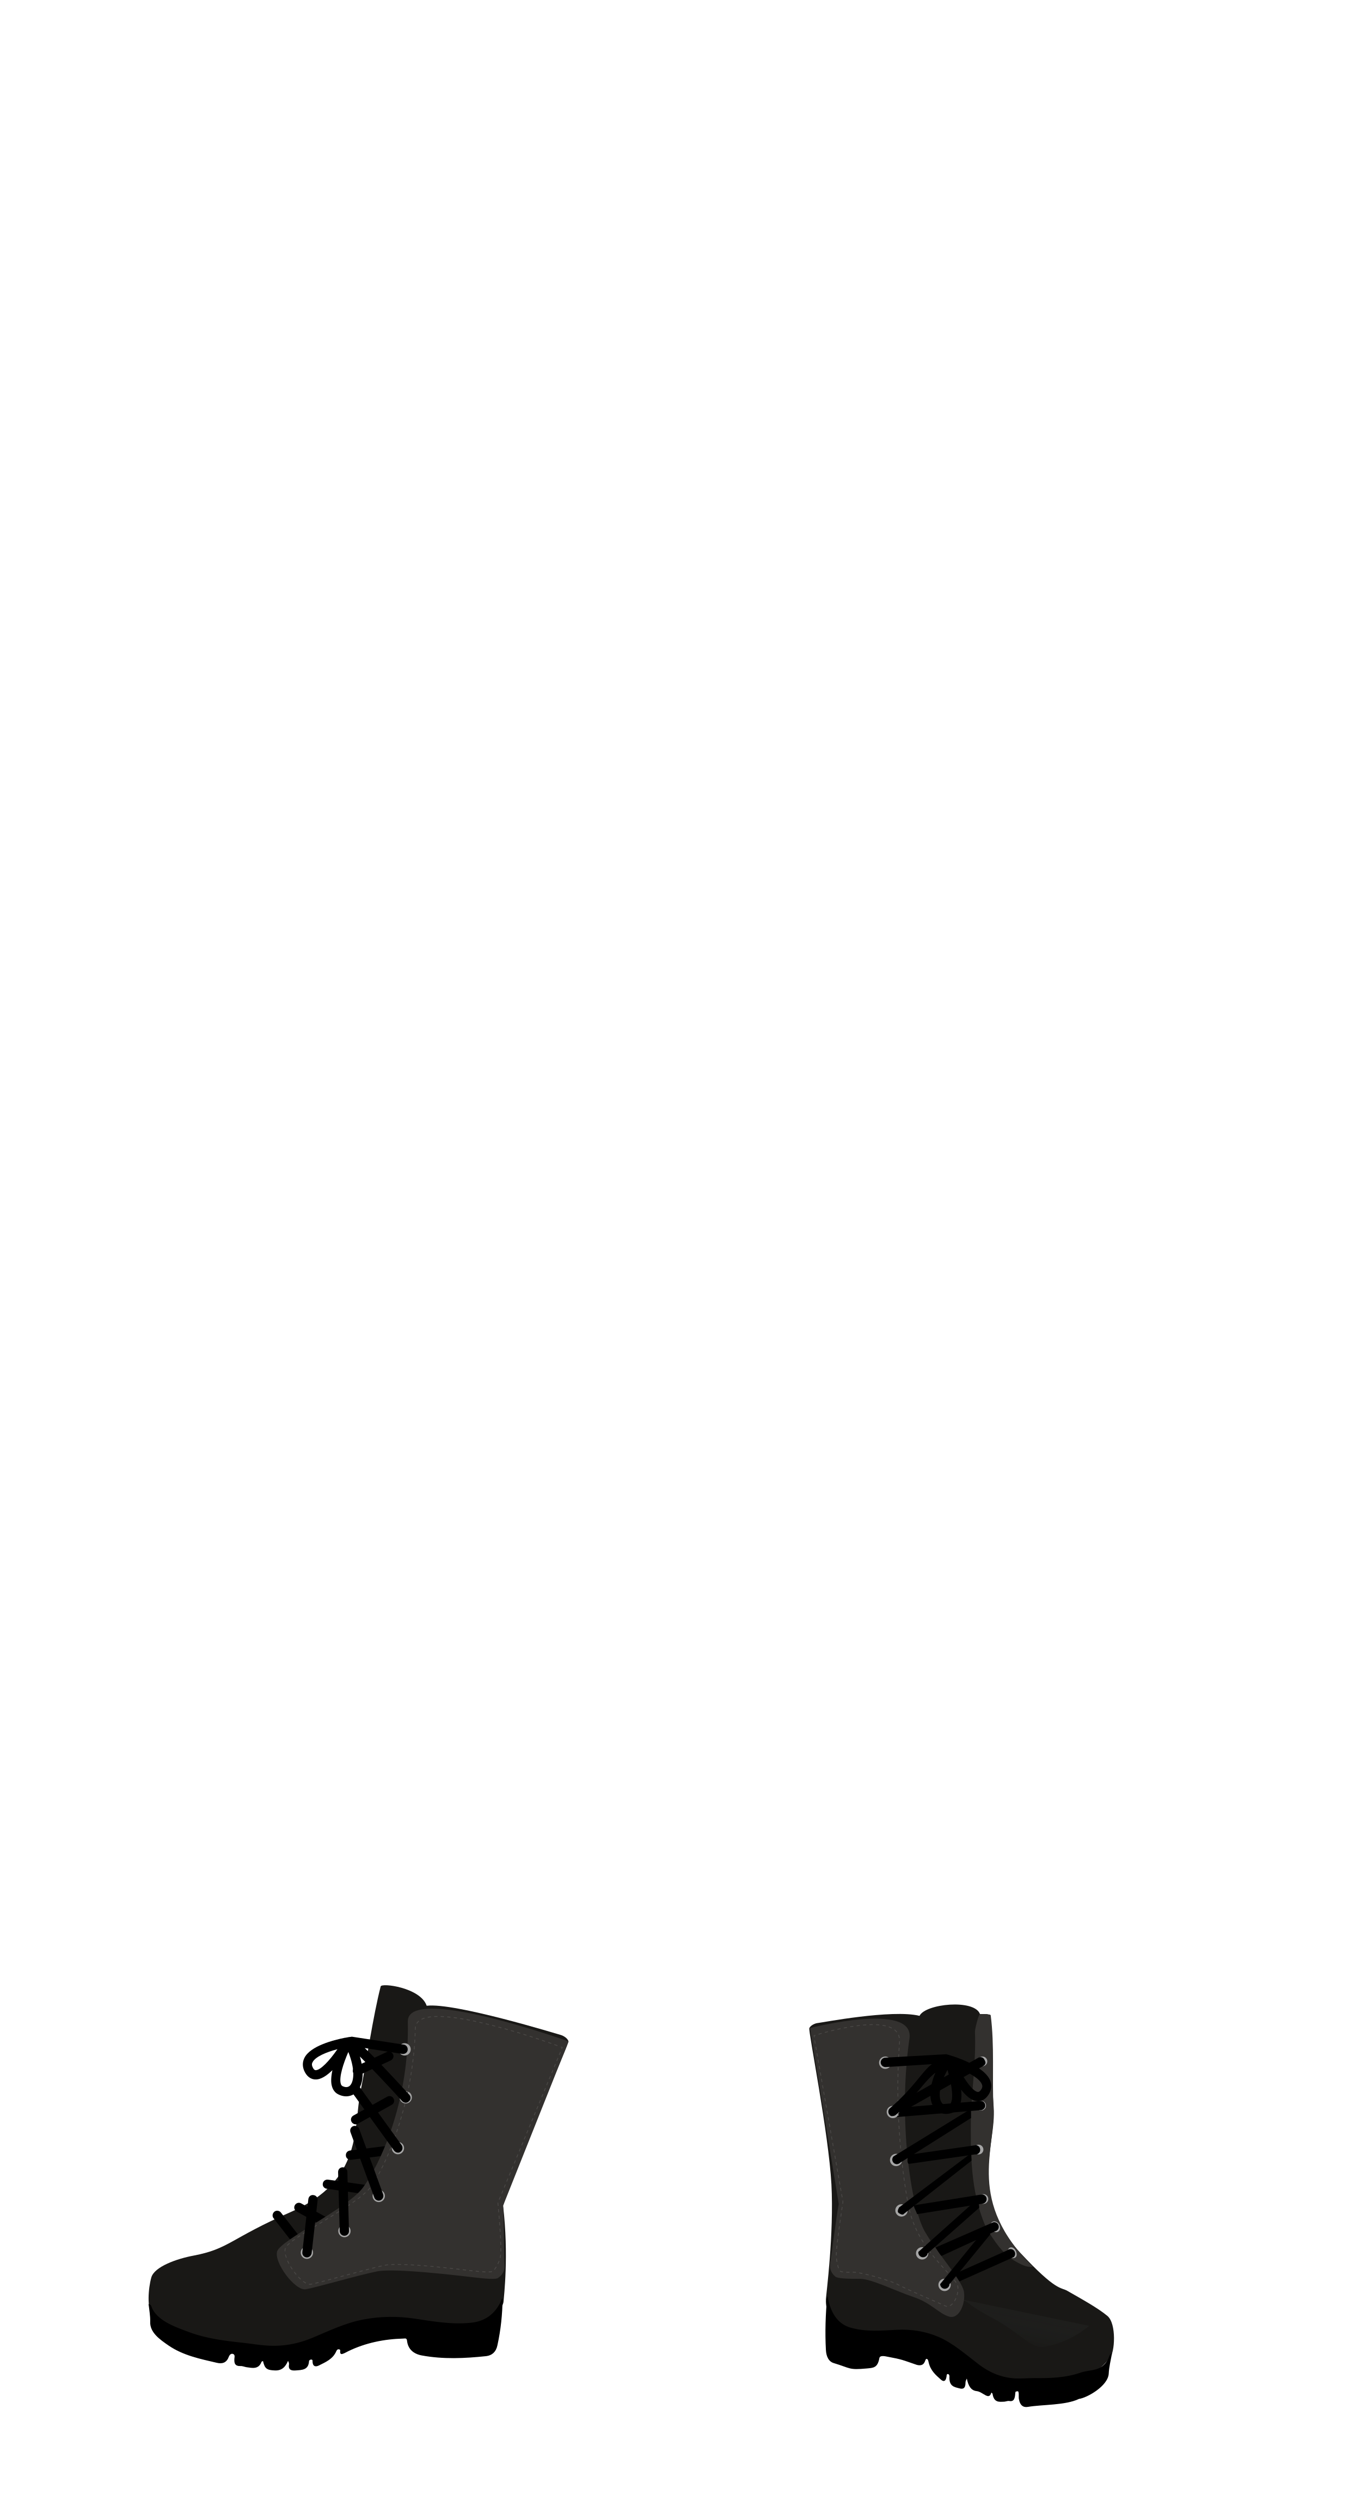 <?xml version="1.0" encoding="utf-8"?>
<!-- Generator: Adobe Illustrator 26.0.0, SVG Export Plug-In . SVG Version: 6.00 Build 0)  -->
<svg version="1.1" id="Layer_1" xmlns="http://www.w3.org/2000/svg" xmlns:xlink="http://www.w3.org/1999/xlink" x="0px" y="0px"
	 viewBox="0 0 837.3 1537" style="enable-background:new 0 0 837.3 1537;" xml:space="preserve">
<style type="text/css">
	.st0{fill:none;}
	.st1{fill:#191816;}
	.st2{fill:#33312F;}
	.st3{fill:#A5A5A5;}
	.st4{fill:none;stroke:#494745;stroke-width:0.5;stroke-miterlimit:10;}
	.st5{fill:none;stroke:#494745;stroke-width:0.5;stroke-miterlimit:10;stroke-dasharray:2.006,2.006;}
	.st6{fill:none;stroke:#494745;stroke-width:0.5;stroke-miterlimit:10;stroke-dasharray:1.999,1.999;}
	.st7{opacity:0.36;fill-rule:evenodd;clip-rule:evenodd;fill:url(#SVGID_1_);enable-background:new    ;}
</style>
<g id="Layer_2_00000042013076867634523310000015404559523770097321_">
	<g id="base">
		<rect class="st0" width="837.3" height="1537"/>
	</g>
</g>
<g>
	<path class="st1" d="M93.1,1400.1c-2,7.1-2.6,18.9,0.3,22.4s23.1,20.5,67.5,21.1c44.4,0.7,41.5-19,79-17.1s41.2,5.8,52.5,3.3
		c11.4-2.5,17.2-11.6,17.4-14.9c0.2-3.3,3.3-28.3-0.3-58.9c10.6-33.5,40.6-99.2,40.2-101.1c-0.5-1.9-3.3-3.5-4.9-3.9
		s-65.1-20-82.3-17.9c-3.8-11.2-27.7-14.2-28.3-11.9c-4.7,18.2-8.7,46.2-12.3,63.9c-4.7,23.1,1.8,55.3-43,74.8
		c-37.5,16.4-37.8,22.6-59.8,26.8C108.8,1388.6,95,1393.5,93.1,1400.1z"/>
	<g>
		<path d="M205.1,1371.7c-0.4,0-0.8-0.1-1.2-0.3l-21.4-11.8c-1.4-0.8-1.9-2.5-1.1-3.9c0.8-1.4,2.5-1.9,3.9-1.1l21.4,11.8
			c1.4,0.8,1.9,2.5,1.1,3.9C207.3,1371.2,206.2,1371.7,205.1,1371.7z"/>
	</g>
	<g>
		<path d="M184.4,1382.8c-0.8-0.1-1.5-0.4-2.1-1.1l-14-18c-1-1.2-0.7-3,0.5-4s3.1-0.7,4,0.5l14,18c1,1.2,0.7,3-0.5,4
			C185.8,1382.6,185.1,1382.8,184.4,1382.8z"/>
	</g>
	<g>
		<path d="M218.6,1306c-0.9-0.1-1.8-0.6-2.3-1.5c-0.8-1.4-0.3-3.1,1.1-3.9l20.8-11.6c1.4-0.8,3.1-0.3,3.9,1.1
			c0.8,1.4,0.3,3.1-1.1,3.9l-20.8,11.6C219.7,1305.9,219.1,1306,218.6,1306z"/>
	</g>
	<path d="M91.4,1416.4c1.9,0.4,1.8,2.2,2.5,3.4c4.3,7.6,14.6,11,22.3,13.9c10.7,4,22,5.4,33.3,6.6c4.9,0.5,9.7,1.4,14.6,1.7
		c9.8,0.7,19.1-1,28.2-4.8c10.3-4.3,20.5-9.3,31.7-11.3c10.2-1.9,20.4-2,30.8-0.5c11.4,1.7,23,3.8,34.7,2.6
		c8.8-0.8,15-5.3,18.7-13.3c0.3-0.6,0.3-1.4,1-1.7c-0.1,9.7-1.1,19.4-3.2,28.9c-0.8,3.9-3.3,6.2-6.9,6.6c-13.2,1.4-26.4,2-39.5-0.4
		c-5-0.9-8.6-3.7-9.2-9.1c-0.2-1.8-1.3-1.3-2.2-1.3c-11.8,0.3-23.3,2.6-34,7.8c-1,0.5-2,1.1-3.1,1.5c-0.8,0.3-1.6,0.5-1.8-0.7
		c-0.2-0.7,0.5-1.7-0.7-2c-1.2-0.2-1.6,0.9-1.9,1.6c-2.1,4.4-6.2,6.2-10.2,8.2c-1.9,1-3.9,1.2-4.2-1.9c-0.1-0.6,0.3-1.5-0.8-1.6
		c-0.8,0-1.4,0.5-1.4,1.2c-0.4,5.3-4.4,5.2-8.2,5.5c-2.6,0.2-4.7-0.3-4.1-3.7c0.1-0.6-0.1-1.2-0.6-2.2c-1.6,3.8-3.9,6.1-8.1,5.9
		c-4.9-0.2-6.2-1-7.3-5.8c-0.3,0.2-0.8,0.2-0.9,0.5c-1.8,4.8-5.7,3.8-9.3,3.3c-1.2-0.2-2.5-0.8-3.7-0.7c-3.4,0.1-3.9-1.8-3.7-4.6
		c0.1-1,0.5-2.5-1-2.9c-1.3-0.3-2.1,0.9-2.5,1.9c-1.3,3.6-4,4.4-7.3,3.6c-10.3-2.4-20.8-4.5-29.8-10.7c-5.2-3.6-11.5-7.9-11.2-14.6
		C92.5,1423.8,91.8,1420.1,91.4,1416.4z"/>
	<g>
		<path d="M224,1348.8c-0.1,0-0.1,0-0.2,0l-22.8-3.2c-1.6-0.2-2.7-1.7-2.4-3.2c0.2-1.6,1.7-2.6,3.2-2.4l22.8,3.2
			c1.6,0.2,2.7,1.7,2.4,3.2C226.8,1347.8,225.5,1348.9,224,1348.8z"/>
	</g>
	<g>
		<path d="M219.7,1276c-1-0.1-1.9-0.7-2.4-1.7c-0.7-1.4,0-3.1,1.4-3.8l19.3-9c1.4-0.7,3.1,0,3.8,1.4s0,3.1-1.4,3.8l-19.3,9
			C220.6,1276,220.1,1276,219.7,1276z"/>
	</g>
	<g>
		<path d="M215.4,1327.8c-1.3-0.1-2.5-1.1-2.6-2.5c-0.2-1.6,0.9-3,2.5-3.2l20.8-2.6c1.6-0.2,3,0.9,3.2,2.5s-0.9,3-2.5,3.2l-20.8,2.6
			C215.7,1327.8,215.6,1327.8,215.4,1327.8z"/>
	</g>
	<path class="st2" d="M306.7,1400.2c-1,1.5-8.9,0.6-15.9-0.2c-7-0.8-47.6-5.8-58.8-3.6s-37.4,9.9-43.9,11s-19.7-16.4-17.6-23.3
		c2-6.9,43.3-26.5,52.7-39.1c10.1-13.6,28.8-52.3,27.7-102.2c-0.5-23.3,98.9,12.2,98.9,12.2l-40.3,101c0.6,7.4,0.5,32,0.9,36.5
		C310.8,1397.8,306.7,1400.2,306.7,1400.2z"/>
	<circle class="st3" cx="188.8" cy="1384.9" r="3.8"/>
	<circle class="st3" cx="211.9" cy="1371.6" r="3.8"/>
	<circle class="st3" cx="233" cy="1350" r="3.8"/>
	<circle class="st3" cx="244.8" cy="1320.6" r="3.8"/>
	<circle class="st3" cx="249.6" cy="1289.4" r="3.8"/>
	<circle class="st3" cx="248.9" cy="1259.9" r="3.8"/>
	<g>
		<g>
			<path class="st4" d="M345,1258.4c0.6,0.2,0.9,0.3,0.9,0.3l-0.4,0.9"/>
			<path class="st5" d="M344.8,1261.5l-38.5,92.7c0,0,2.9,29.2,1.4,34c-1.4,4.8-4.1,7.8-4.1,7.8c-0.9,1.4-8,0.6-14.3-0.1
				s-42.9-5.4-53-3.2c-10.1,2.2-39.1,10.5-45,11.6c-5.9,1-17.6-15.5-15.8-22s44.5-26.3,53-38.3c9.1-13,25.9-51.4,27-96.9
				c0.5-20,75.6,6.2,88.5,10.9"/>
		</g>
	</g>
	<g>
		<path d="M232.8,1352.9c-1.1-0.1-2.1-0.8-2.5-1.9l-14.7-40.2c-0.5-1.5,0.2-3.1,1.7-3.7c1.5-0.5,3.1,0.2,3.7,1.7l14.7,40.2
			c0.5,1.5-0.2,3.1-1.7,3.7C233.6,1352.9,233.2,1352.9,232.8,1352.9z"/>
	</g>
	<g>
		<path d="M211.7,1374.5c-1.5-0.1-2.6-1.3-2.7-2.8l-1-36.4c0-1.6,1.2-2.9,2.8-2.9s2.9,1.2,2.9,2.8l1,36.4c0,1.6-1.2,2.9-2.8,2.9
			C211.9,1374.5,211.8,1374.5,211.7,1374.5z"/>
	</g>
	<g>
		<path d="M188.6,1387.8h-0.1c-1.6-0.2-2.7-1.6-2.5-3.2l3.7-32.6c0.2-1.6,1.5-2.8,3.2-2.5c1.6,0.2,2.7,1.6,2.5,3.2l-3.7,32.6
			C191.4,1386.8,190.1,1387.9,188.6,1387.8z"/>
	</g>
	<g>
		<path d="M249.4,1292.7c-0.7-0.1-1.4-0.4-1.9-0.9c-9.3-10.2-19.4-20.9-26.1-27.5c3.3,11.1,1.4,18.4-2.1,21.9
			c-2.9,2.8-7.1,3.4-11.1,1.4c-1.9-0.9-3.2-2.5-3.9-4.7c-0.9-2.7-0.6-6.4,0.2-10.2c-3.4,3.3-7,5.8-10.4,5.7c-1.9,0-4.7-0.9-6.6-4.6
			c-1.5-2.9-1.6-5.9-0.2-8.7c3.7-7.3,17.8-10.9,24.8-12.3c0,0,0-0.1,0.1-0.1l0.1,0.1c1.8-0.4,3.2-0.6,3.7-0.6l0.4-0.1l32,4.9
			c1.6,0.2,2.6,1.7,2.4,3.3c-0.2,1.6-1.7,2.6-3.3,2.4l-23.1-3.6c5.4,5.1,13.8,13.9,27.4,28.7c1.1,1.2,1,3-0.2,4
			C250.9,1292.5,250.1,1292.8,249.4,1292.7z M214.3,1261.5c-3.1,7.1-5.9,15.7-4.6,19.7c0.3,0.9,0.7,1.1,1,1.3
			c1.9,0.9,3.4,0.8,4.6-0.3C217.9,1279.5,218.5,1272.1,214.3,1261.5z M207.6,1259.8c-6.8,1.8-13.6,4.6-15.3,8
			c-0.4,0.7-0.7,1.7,0.2,3.4c0.8,1.5,1.4,1.5,1.7,1.5C197.1,1272.8,202.7,1266.9,207.6,1259.8z"/>
	</g>
	<g>
		<path d="M244.6,1323.4c-0.8-0.1-1.6-0.5-2.1-1.2l-26.1-36.1c-0.9-1.3-0.6-3.1,0.6-4c1.3-0.9,3.1-0.6,4,0.6l26.1,36.1
			c0.9,1.3,0.6,3.1-0.6,4C245.9,1323.3,245.2,1323.5,244.6,1323.4z"/>
	</g>
</g>
<g>
	<path class="st1" d="M681.3,1423.8c5.7,4.7,4.6,22.8,1.4,25.9c-3.3,3.1-11.2,19.4-55.4,14.6c-48.1-5.2-28.5-22.2-55.2-26
		c-37.2-5.4-41.4-2-52.4-5.9s-11.8-15.6-11.6-18.9c0.2-3.3,5-39.8,3.4-70.6c-1.7-31.4-14.3-94.2-13.6-96c0.7-1.8,3.7-3.1,5.3-3.2
		s45.7-8.6,62.5-4.4c3.6-7.5,33.8-10.5,37.2-1.1c4.7,0,4.9-0.1,5,0.6c2.4,18.6,2,38.6,3.4,56.6c1.8,23.5-16.2,54.9,16.3,89.5
		c22.5,24.1,24.8,21,29.1,23.5C665.6,1413.5,675.6,1419,681.3,1423.8z"/>
	<path class="st2" d="M599.8,1248.8c0.7,18-1.7,33.7-2.5,51.8c-0.2,23-0.4,46,8.8,67.6c1.9,3.8,9.3,16.4,17.2,21.2
		c8.3,5,9.7,4.1,12.2,4.2c-41-40.3-23.1-71.1-24.3-98.1c-0.9-18,0.7-37.9-1.7-56.5c-0.1-0.7-2-0.7-6.7-0.7
		C602.5,1237.3,600,1246.1,599.8,1248.8z"/>
	<path class="st3" d="M620.3,1386.2c0.9,1.7,2.7,2.5,4.1,1.8c1.4-0.7,1.3-2.6,0.5-4.3c-0.9-1.7-2.3-2.5-3.7-1.9
		C619.9,1382.6,619.4,1384.5,620.3,1386.2z"/>
	<g>
		<path d="M582.3,1405.9c0.8,0,1.6-0.2,2.2-0.8l39.2-17.5c1.1-1.1,1.1-2.9,0-4.1c-1.1-1.1-2.9-1.1-4.1,0l-39.2,17.5
			c-1.1,1.1-1.1,2.9,0,4.1C581,1405.6,581.6,1405.9,582.3,1405.9z"/>
	</g>
	<ellipse transform="matrix(0.866 -0.5 0.5 0.866 -602.464 489.559)" class="st3" cx="612.3" cy="1369" rx="2.8" ry="3.5"/>
	<path class="st2" d="M513.6,1399.3c0.8,1.6,8.8,1.7,15.8,1.7c7,0.1,21.9,7.6,32.7,11.2s15.5,10.2,21.8,12s10.3-8.3,9.1-15.4
		s-16.4-23.5-24.2-37.2c-8.4-14.8-16.5-68.9-9.3-118.3c3.4-23.1-61.2-6.5-61.2-6.5L516,1355c-1.5,7.3-4.4,31.7-5.3,36.1
		C509.8,1396.5,513.6,1399.3,513.6,1399.3z"/>
	<circle class="st3" cx="605" cy="1351.9" r="3"/>
	<circle class="st3" cx="602" cy="1321.5" r="3"/>
	<circle class="st3" cx="603.6" cy="1294.5" r="3"/>
	<circle class="st3" cx="604.4" cy="1267.3" r="3"/>
	<g>
		<path d="M604.5,1297c0.8-0.4,1.5-1.2,1.6-2.2c0.2-1.6-0.9-3-2.5-3.2l-53.2,4.4c-1.6-0.2-3,0.9-3.2,2.5s0.9,3,2.5,3.2l53.2-4.4
			C603.5,1297.4,604,1297.3,604.5,1297z"/>
	</g>
	<path d="M684.1,1446.8c-1.6,0.2-1.7,2.3-2.4,3.6c-4.4,8-10.5,6-17.1,8.3c-9.3,3.2-18.7,3.4-28.1,3.3c-4,0-8.1,0.4-12.1,0.2
		c-8.1-0.5-15.5-3.4-22.6-8.9c-8-6.1-15.7-12.9-24.6-16.7c-8.1-3.4-16.5-4.7-25.2-4.3c-9.6,0.5-19.2,1.4-28.7-1.3
		c-7.1-2-11.7-7.8-13.8-17.3c-0.2-0.7-0.1-1.6-0.6-2c-1,11-1.4,22-0.8,32.9c0.2,4.5,2,7.4,4.9,8.2c10.6,3.2,9,4.3,20.1,3.3
		c4.2-0.4,6.8-0.3,7.9-6.4c0.4-2,4-1,4.7-0.9c9.7,1.8,9.3,2,18.4,5.1c5.3,1.3,4.8-3.6,5.8-3.7s1.2,1.2,1.4,2.1
		c1.2,5.2,4.4,7.8,7.4,10.5c1.4,1.3,3,1.8,3.6-1.6c0.1-0.7,0-1.7,0.8-1.7c0.6,0,1.1,0.8,1,1.6c-0.3,6,3,6.4,6.1,7.2
		c2.1,0.6,3.8,0.3,3.8-3.6c0-0.7,0.3-1.4,0.8-2.4c0.9,4.4,2.5,7.3,6,7.7c4,0.4,7.6,6.1,9.1,0.9c0.2,0.2,0.6,0.4,0.7,0.7
		c0.9,5.7,4.2,5,7.3,4.9c1-0.1,2.1-0.6,3.1-0.4c2.8,0.5,3.4-1.6,3.6-4.7c0.1-1.2,0.2-1.1,1.4-1.3c1.1-0.2,0.6,3.4,0.8,4.6
		c0.7,4.2,2.8,5.5,5.6,5c8.8-1.5,23.2-0.9,31.4-4.9c4.8-0.6,17.8-7.8,18.3-15.5C682.3,1455,683.4,1450.9,684.1,1446.8z"/>
	<g>
		<path d="M564.2,1361.2l40-6.4c1.6,0,2.8-1.3,2.8-2.9s-1.4-2.8-2.9-2.8l-41.3,6.6C561.3,1355.7,563.5,1358.9,564.2,1361.2z"/>
	</g>
	<g>
		<path d="M606.1,1268.9c0.5-1-0.1-1.9-0.6-2.9c-0.8-1.4-2.5-1.7-3.9-0.8l-46.9,26.6c-1.4,1-1.9,2.9-1.1,4.3
			c0.8,1.4,2.5,1.7,3.9,0.8l47.6-26.9C605.5,1269.8,605.9,1269.3,606.1,1268.9z"/>
	</g>
	<g>
		<path d="M600.4,1324.5c1.3-0.1,2.5-1.1,2.6-2.5c0.2-1.6-0.9-3-2.5-3.2l-40.6,5.8c-1.6-0.2-2.3,5.5-0.7,5.7l40.6-5.8
			C600,1324.5,600.2,1324.5,600.4,1324.5z"/>
	</g>
	<circle class="st3" cx="581.1" cy="1404.7" r="3.8"/>
	<circle class="st3" cx="554.6" cy="1358.9" r="3.8"/>
	<circle class="st3" cx="551.3" cy="1327.9" r="3.8"/>
	<circle class="st3" cx="549.3" cy="1298.4" r="3.8"/>
	<circle class="st3" cx="544.6" cy="1268.1" r="3.8"/>
	<g>
		<g>
			<path class="st4" d="M501.7,1251.2c-0.6,0.2-0.9,0.3-0.9,0.3l0.2,1"/>
			<path class="st6" d="M501.2,1254.4l17.4,99.3c0,0-4.5,28.7-4.1,33.7s1.8,8.2,1.8,8.2c0.4,1.5,4.8,1.4,8.7,1.3s21.9,4.6,27.8,7.8
				c5.9,3.2,25.4,11.3,28.9,13s8.1-5,7.6-11.7s-24.7-21.1-30.4-49.9c-2.8-14.2-9-55.3-5.5-100.5c1.5-19.4-41.2-7.6-50.8-4.7"/>
		</g>
	</g>
	<g>
		<path d="M556,1361.1l41.7-32.8c-0.1-1.4-0.1-2.7-0.2-4.6l-44.4,33.4c-0.7,1.4-1.3,2.9,0.1,3.6
			C553.5,1360.9,555.4,1362.1,556,1361.1z"/>
	</g>
	<g>
		<path d="M547.2,1300.1c-1-1.2-0.9-3,0.3-4c15.2-13.1,19.8-22.7,25.8-27.1l-28.5,1.8c-1.6,0-2.9-1.2-3-2.8c0-1.6,1.2-2.9,2.8-3
			l37.5-2.1l0.4,0.1c0.5,0.1,1.8,0.5,3.6,1.1l0.1-0.1v0.1c6.8,2.2,20.3,7.6,23.1,15.3c1,2.9,0.6,5.8-1.3,8.6c-2.4,3.5-5.2,4-7.1,3.7
			c-3.3-0.3-6.6-3.2-9.6-7c0.4,3.9,0.2,7.5-1.1,10.1c-1,2-2.5,3.5-4.4,4.1c-4.3,1.5-8.3,0.5-10.8-2.7c-3.1-3.8-4.1-11.3,0.5-22
			c-7.4,5.7-13.9,17-24.4,26c-0.6,0.5-1.3,0.7-2,0.7C548.5,1301.1,547.7,1300.8,547.2,1300.1z M579.5,1292.9c1,1.3,2.5,1.6,4.5,0.9
			c0.3-0.1,0.7-0.3,1.1-1.2c1.7-3.7,0-12.7-2.2-20.1C577.4,1282.5,577.2,1290,579.5,1292.9z M601.6,1286.1c0.2,0,0.9,0.1,1.9-1.3
			c1.1-1.5,0.9-2.6,0.6-3.3c-1.3-3.6-7.8-7.2-14.2-9.8C593.8,1279.3,598.6,1285.8,601.6,1286.1z"/>
	</g>
	<g>
		<path d="M551.6,1330.5c0.8,0,1.6-0.3,2.2-0.9l43.6-27.5c-0.1-1.7,0.1-3.1-0.3-5.5l-47.4,29.1c-1.1,1.2-1,3,0.2,4.1
			C550.3,1330.2,551,1330.4,551.6,1330.5z"/>
	</g>
	<circle class="st3" cx="567.3" cy="1385.3" r="3.8"/>
	<g>
		<path d="M567.7,1387.7c1.5,0.1,2.8-1,3-2.4l31.7-28c0.2-1.6-1.3-6.5-1.6-4.9l-35.8,32c-0.2,1.6,0.8,3,2.4,3.3
			C567.6,1387.7,567.6,1387.7,567.7,1387.7z"/>
	</g>
	<g>
		<path d="M581.1,1407.1L581.1,1407.1c1.7,0,3-1.3,3-2.8l25-30.5c0-1.6-3.3-4.8-3.3-3.2l-27.4,33.6
			C578.4,1405.7,579.6,1407,581.1,1407.1z"/>
	</g>
</g>
<linearGradient id="SVGID_1_" gradientUnits="userSpaceOnUse" x1="625.923" y1="92.133" x2="633.142" y2="127.469" gradientTransform="matrix(1 0 0 -1 0 1538)">
	<stop  offset="2.412281e-02" style="stop-color:#191816"/>
	<stop  offset="0.952" style="stop-color:#454C4C;stop-opacity:0.2"/>
</linearGradient>
<path class="st7" d="M670.1,1429.9c0,0-12.4,10.9-28.5,12.9c-7.3,0.9-14.9-9-29.7-17c-17.6-9.4-14.4-9.7-20.3-12.2"/>
<g>
	<path d="M579.2,1386.9l32.9-15.1c1.6-0.3,2.6-1.8,2.3-3.3c-0.3-1.6-1.8-2.6-3.3-2.3l-35.5,15.5
		C576.4,1382.8,577.8,1385.5,579.2,1386.9z"/>
</g>
</svg>
